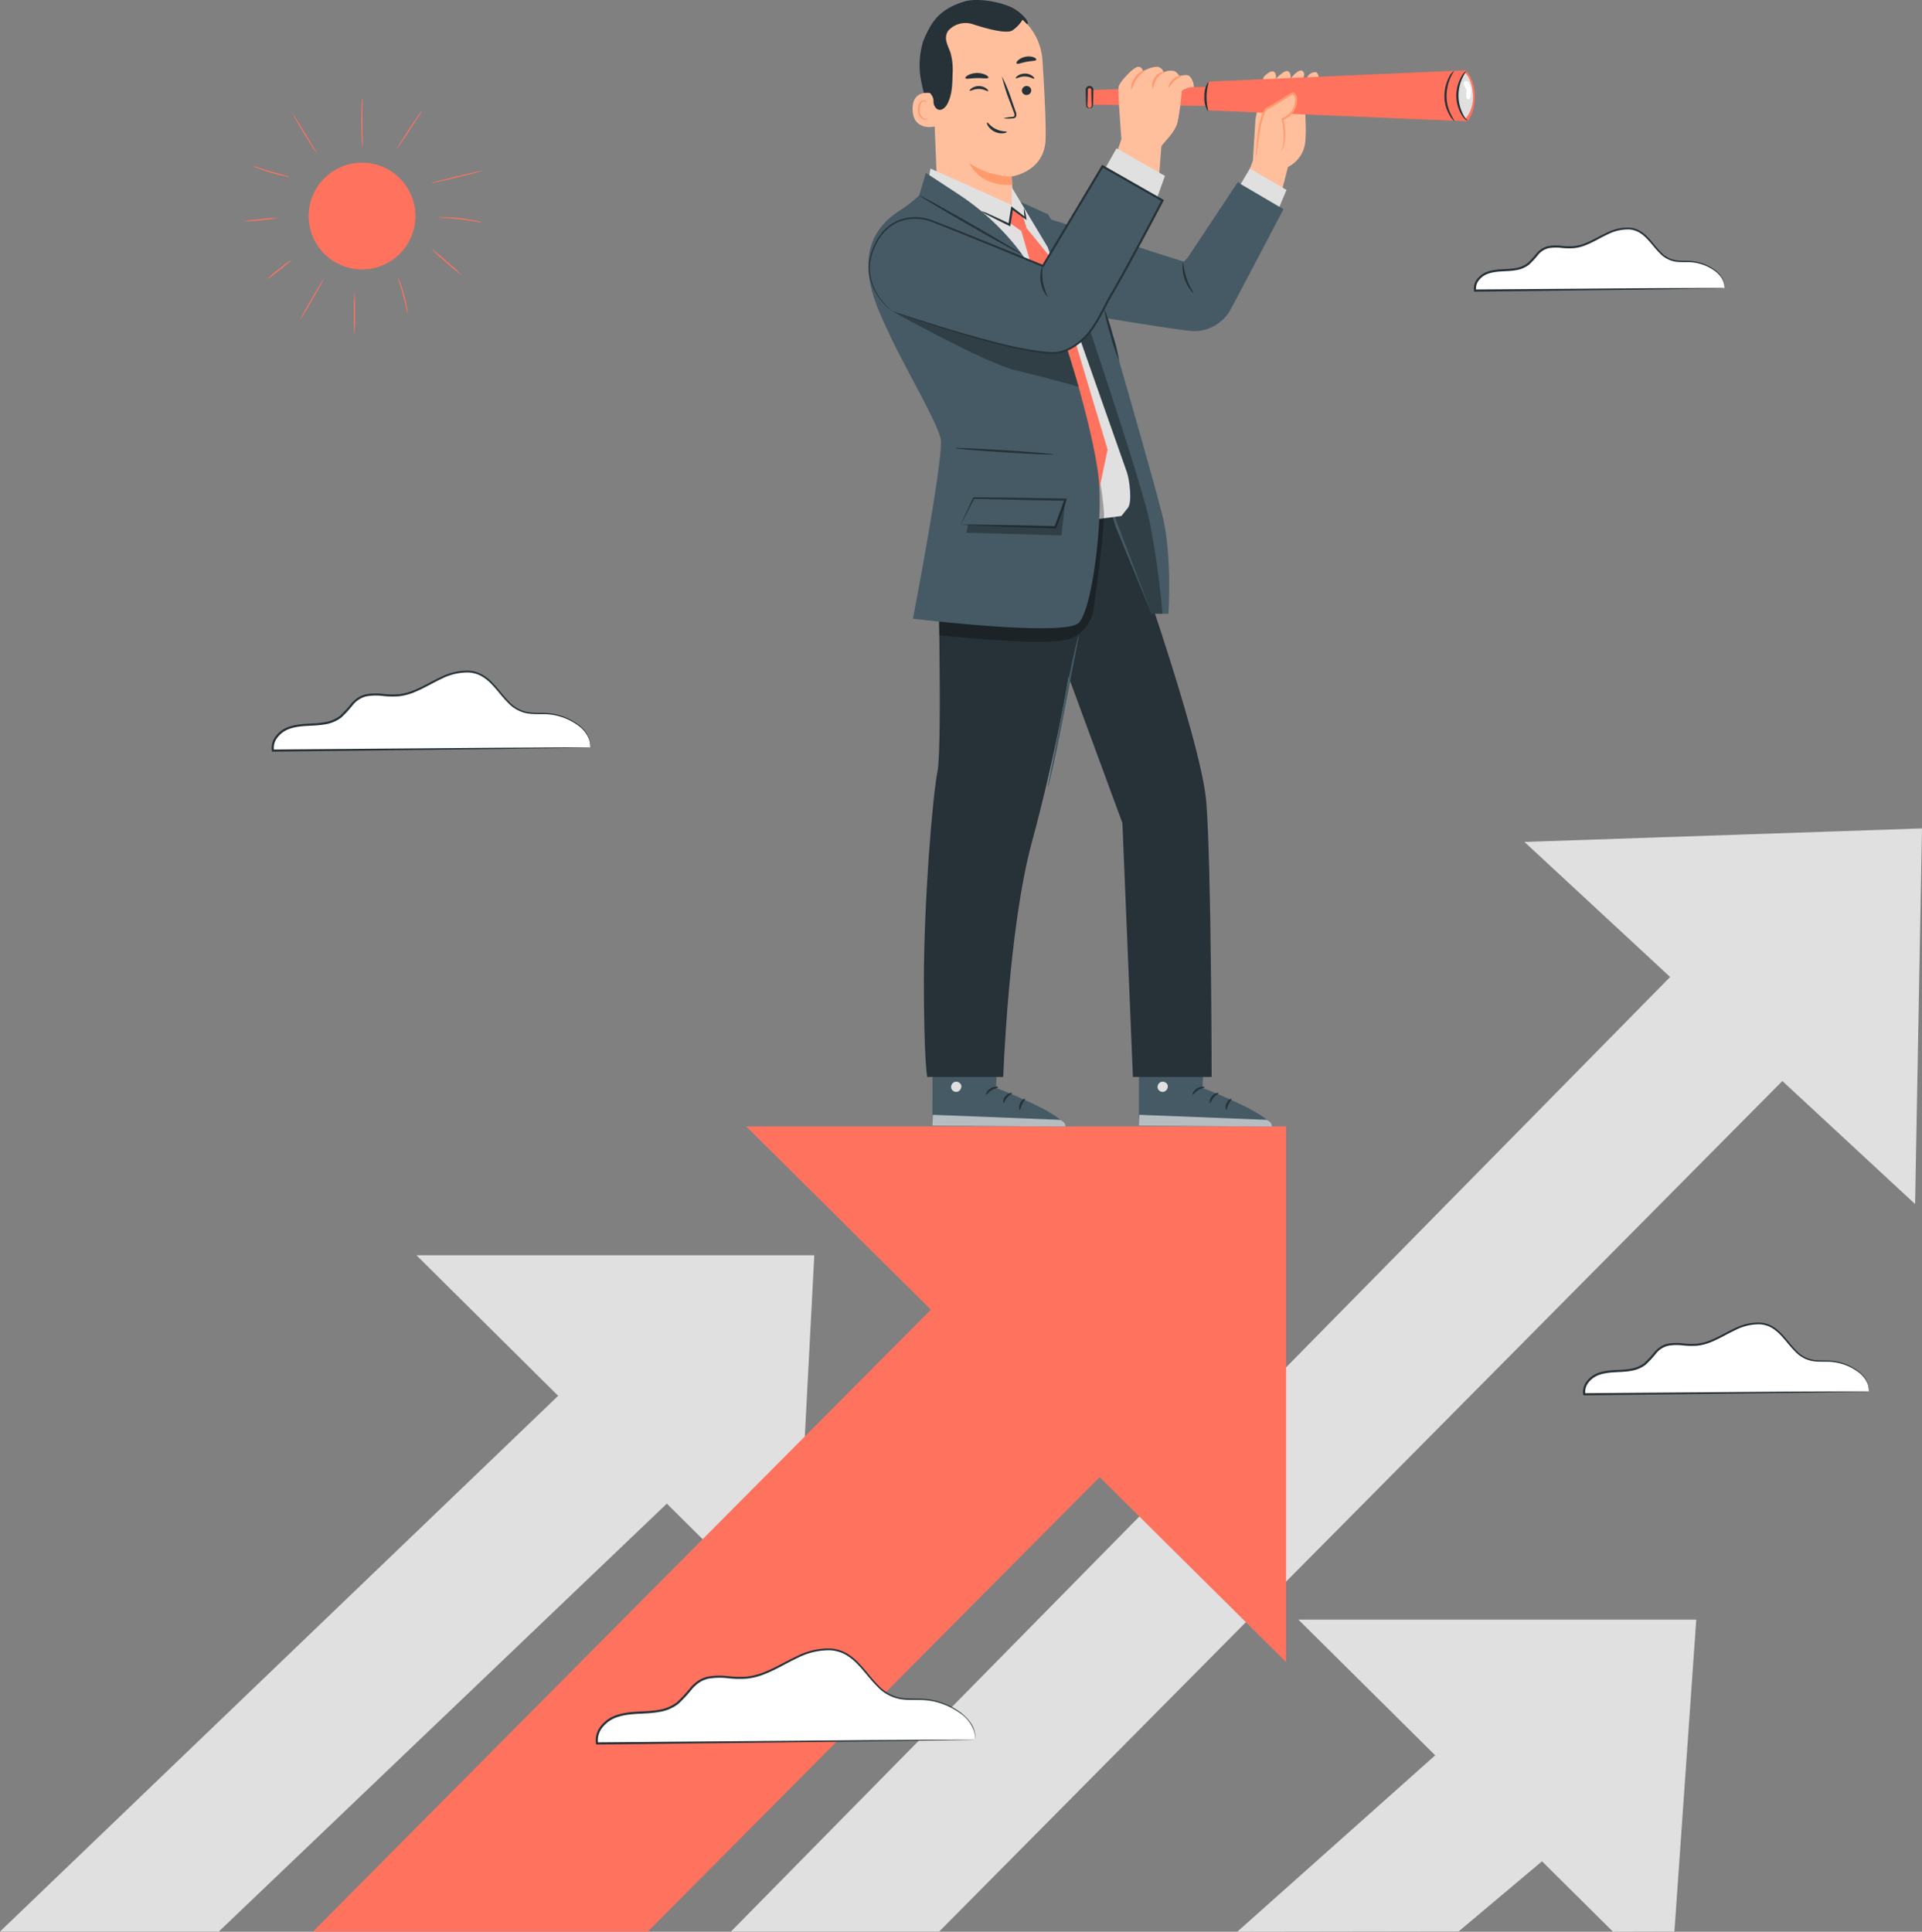<svg xmlns="http://www.w3.org/2000/svg" width="461.951" height="464.291" viewBox="0 0 461.951 464.291">
  <rect x="0" y="0" width="461.951" height="464.291" fill="#808080" stroke="none"/>
  <g id="vision" transform="translate(-6.973 -23.659)">
    <g id="Arrows">
      <g id="Group_5288" data-name="Group 5288">
        <path id="Path_4602" data-name="Path 4602" d="M319.055,412.946l75.6,75,14.762-.04,5.25-74.964Z" fill="#e0e0e0"/>
        <path id="Path_4603" data-name="Path 4603" d="M380.53,420.049l-76.18,67.9,53.212-.08,44.845-37.72Z" fill="#e0e0e0"/>
      </g>
      <g id="Group_5289" data-name="Group 5289">
        <path id="Path_4604" data-name="Path 4604" d="M373.365,226.014l93.9,87.041,1.655-90.285Z" fill="#e0e0e0"/>
        <path id="Path_4605" data-name="Path 4605" d="M436.633,229.77,182.655,487.91H232.7l226.816-228.8Z" fill="#e0e0e0"/>
      </g>
      <g id="Group_5290" data-name="Group 5290">
        <path id="Path_4606" data-name="Path 4606" d="M107.07,325.36l90.9,90.177,4.718-90.177Z" fill="#e0e0e0"/>
        <path id="Path_4607" data-name="Path 4607" d="M170.174,331.261,6.973,487.91H59.559L192.052,361.362Z" fill="#e0e0e0"/>
      </g>
      <g id="Group_5291" data-name="Group 5291">
        <path id="Path_4608" data-name="Path 4608" d="M186.316,294.4l129.766,128.74V294.4Z" fill="#ff725e"/>
        <path id="Path_4609" data-name="Path 4609" d="M271.939,297.3C269,299.654,82.2,487.91,82.2,487.91h80.479L309.535,340.187Z" fill="#ff725e"/>
      </g>
    </g>
    <g id="Sun">
      <g id="Group_5317" data-name="Group 5317">
        <g id="Group_5292" data-name="Group 5292">
          <circle id="Ellipse_1049" data-name="Ellipse 1049" cx="12.834" cy="12.834" r="12.834" transform="matrix(0.925, -0.38, 0.38, 0.925, 77.241, 68.597)" fill="#ff725e"/>
        </g>
        <g id="Group_5294" data-name="Group 5294">
          <g id="Group_5293" data-name="Group 5293">
            <path id="Path_4610" data-name="Path 4610" d="M92.159,104.293A51.852,51.852,0,0,1,92.024,99a51.848,51.848,0,0,1,.135-5.294A51.844,51.844,0,0,1,92.294,99,51.848,51.848,0,0,1,92.159,104.293Z" fill="#ff725e"/>
          </g>
        </g>
        <g id="Group_5296" data-name="Group 5296">
          <g id="Group_5295" data-name="Group 5295">
            <path id="Path_4611" data-name="Path 4611" d="M84.764,90.722c.064.037-1.143,2.248-2.7,4.938s-2.866,4.841-2.93,4.8,1.142-2.248,2.7-4.939S84.7,90.684,84.764,90.722Z" fill="#ff725e"/>
          </g>
        </g>
        <g id="Group_5298" data-name="Group 5298">
          <g id="Group_5297" data-name="Group 5297">
            <path id="Path_4612" data-name="Path 4612" d="M77.173,86a28.768,28.768,0,0,1-3,2.555,28.69,28.69,0,0,1-3.165,2.343,28.768,28.768,0,0,1,3-2.555A28.847,28.847,0,0,1,77.173,86Z" fill="#ff725e"/>
          </g>
        </g>
        <g id="Group_5300" data-name="Group 5300">
          <g id="Group_5299" data-name="Group 5299">
            <path id="Path_4613" data-name="Path 4613" d="M104.962,99.078a7.508,7.508,0,0,1-.339-1.3c-.184-.808-.446-1.921-.773-3.141s-.661-2.315-.907-3.106a7.5,7.5,0,0,1-.36-1.3,6.045,6.045,0,0,1,.541,1.235c.293.779.656,1.871.987,3.1s.563,2.354.7,3.174A6.014,6.014,0,0,1,104.962,99.078Z" fill="#ff725e"/>
          </g>
        </g>
        <g id="Group_5302" data-name="Group 5302">
          <g id="Group_5301" data-name="Group 5301">
            <path id="Path_4614" data-name="Path 4614" d="M117.979,89.841a44.637,44.637,0,0,1-3.793-3.136,44.929,44.929,0,0,1-3.616-3.34,44.959,44.959,0,0,1,3.793,3.137A45.027,45.027,0,0,1,117.979,89.841Z" fill="#ff725e"/>
          </g>
        </g>
        <g id="Group_5304" data-name="Group 5304">
          <g id="Group_5303" data-name="Group 5303">
            <path id="Path_4615" data-name="Path 4615" d="M122.965,77.148a10.653,10.653,0,0,1-1.548-.222c-.951-.159-2.266-.362-3.725-.53s-2.787-.267-3.748-.328a10.713,10.713,0,0,1-1.558-.133,7.793,7.793,0,0,1,1.565-.058c.967.013,2.3.082,3.772.25s2.785.4,3.73.611A7.857,7.857,0,0,1,122.965,77.148Z" fill="#ff725e"/>
          </g>
        </g>
        <g id="Group_5306" data-name="Group 5306">
          <g id="Group_5305" data-name="Group 5305">
            <path id="Path_4616" data-name="Path 4616" d="M122.981,64.666c.017.072-2.761.811-6.205,1.65s-6.252,1.461-6.27,1.388,2.76-.811,6.206-1.65S122.963,64.593,122.981,64.666Z" fill="#ff725e"/>
          </g>
        </g>
        <g id="Group_5308" data-name="Group 5308">
          <g id="Group_5307" data-name="Group 5307">
            <path id="Path_4617" data-name="Path 4617" d="M108.479,50.123c.062.041-1.267,2.161-2.969,4.735s-3.132,4.629-3.194,4.588,1.267-2.162,2.969-4.737S108.417,50.082,108.479,50.123Z" fill="#ff725e"/>
          </g>
        </g>
        <g id="Group_5310" data-name="Group 5310">
          <g id="Group_5309" data-name="Group 5309">
            <path id="Path_4618" data-name="Path 4618" d="M94.087,47.085a12.608,12.608,0,0,1,.019,1.762c-.016,1.086-.037,2.587-.036,4.244s.027,3.158.045,4.245A12.314,12.314,0,0,1,94.1,59.1a10.5,10.5,0,0,1-.176-1.755c-.067-1.086-.122-2.59-.124-4.252s.05-3.165.115-4.251A10.427,10.427,0,0,1,94.087,47.085Z" fill="#ff725e"/>
          </g>
        </g>
        <g id="Group_5312" data-name="Group 5312">
          <g id="Group_5311" data-name="Group 5311">
            <path id="Path_4619" data-name="Path 4619" d="M83.188,60.659c-.063.038-1.415-2.058-3.019-4.682s-2.852-4.784-2.789-4.823,1.416,2.057,3.02,4.682S83.252,60.62,83.188,60.659Z" fill="#ff725e"/>
          </g>
        </g>
        <g id="Group_5314" data-name="Group 5314">
          <g id="Group_5313" data-name="Group 5313">
            <path id="Path_4620" data-name="Path 4620" d="M76.678,66.192a6.406,6.406,0,0,1-1.365-.217c-.834-.175-1.979-.455-3.228-.823s-2.362-.755-3.158-1.06a6.449,6.449,0,0,1-1.264-.559,7.713,7.713,0,0,1,1.327.379c.81.258,1.929.614,3.172.981s2.375.674,3.2.9A7.7,7.7,0,0,1,76.678,66.192Z" fill="#ff725e"/>
          </g>
        </g>
        <g id="Group_5316" data-name="Group 5316">
          <g id="Group_5315" data-name="Group 5315">
            <path id="Path_4621" data-name="Path 4621" d="M73.833,76.052a31.677,31.677,0,0,1-4.1.529,31.785,31.785,0,0,1-4.121.261,31.356,31.356,0,0,1,4.1-.53A31.456,31.456,0,0,1,73.833,76.052Z" fill="#ff725e"/>
          </g>
        </g>
      </g>
    </g>
    <g id="Clouds">
      <g id="Group_5321" data-name="Group 5321">
        <g id="Group_5320" data-name="Group 5320">
          <g id="Group_5319" data-name="Group 5319">
            <path id="Path_4622" data-name="Path 4622" d="M456.143,358.1c.524-3.8-4.841-6.929-8.873-7.254-1.922-.155-3.919.139-5.741-.5-3.946-1.375-5.522-6.473-9.372-8.1-2.879-1.214-6.193-.133-8.984,1.271s-5.548,3.172-8.666,3.372c-2.712.173-5.657-.833-8.029.492-1.769.987-2.7,3.025-4.324,4.227a10.31,10.31,0,0,1-5.653,1.532,15.923,15.923,0,0,0-5.827.953c-1.8.824-3.291,2.729-2.917,4.675Z" fill="#fff"/>
            <g id="Group_5318" data-name="Group 5318">
              <path id="Path_4623" data-name="Path 4623" d="M456.143,358.1a2.155,2.155,0,0,1-.329.022l-1,.029-3.9.076-14.486.221-48.67.586-.215,0-.042-.213a4.1,4.1,0,0,1,.895-3.244,6.035,6.035,0,0,1,2.844-1.986c2.562-.871,5.205-.5,7.631-.955a7.161,7.161,0,0,0,3.312-1.375,24.3,24.3,0,0,0,2.474-2.684,7.346,7.346,0,0,1,1.415-1.241,5.485,5.485,0,0,1,1.744-.719,12.533,12.533,0,0,1,3.62-.087,18.46,18.46,0,0,0,3.434.083,11.944,11.944,0,0,0,3.22-.845c2.06-.823,3.921-1.988,5.876-2.879a12.731,12.731,0,0,1,6.081-1.355,6.938,6.938,0,0,1,2.882.866,10.061,10.061,0,0,1,2.242,1.812c1.3,1.355,2.316,2.822,3.505,4.005a7.206,7.206,0,0,0,4.062,2.258c1.485.236,2.936.108,4.293.207a12.8,12.8,0,0,1,6.461,2.418,6.544,6.544,0,0,1,2.6,3.474,3.677,3.677,0,0,1,.053,1.524,5.867,5.867,0,0,0-.155-1.5,6.533,6.533,0,0,0-2.615-3.337,12.694,12.694,0,0,0-6.359-2.291c-1.331-.085-2.782.059-4.328-.171a7.539,7.539,0,0,1-4.268-2.324c-1.228-1.206-2.26-2.672-3.535-3.986a9.69,9.69,0,0,0-2.157-1.728,6.52,6.52,0,0,0-2.711-.8,12.313,12.313,0,0,0-5.858,1.341c-1.912.878-3.778,2.056-5.888,2.908a12.427,12.427,0,0,1-3.346.886,18.945,18.945,0,0,1-3.525-.074,12.137,12.137,0,0,0-3.471.083,5.331,5.331,0,0,0-2.893,1.813,24.248,24.248,0,0,1-2.527,2.74,7.674,7.674,0,0,1-3.543,1.484c-2.532.461-5.154.11-7.552.937a5.515,5.515,0,0,0-2.6,1.812,3.587,3.587,0,0,0-.8,2.828l-.257-.21,48.5-.373,14.541-.066h3.952l1.033.009A2.606,2.606,0,0,1,456.143,358.1Z" fill="#263238"/>
            </g>
          </g>
        </g>
      </g>
      <g id="Group_5325" data-name="Group 5325">
        <g id="Group_5324" data-name="Group 5324">
          <g id="Group_5323" data-name="Group 5323">
            <path id="Path_4624" data-name="Path 4624" d="M241.3,441.8c.695-5.05-6.431-9.2-11.785-9.635-2.553-.205-5.206.185-7.625-.658-5.241-1.827-7.334-8.6-12.448-10.755-3.823-1.612-8.225-.177-11.932,1.689s-7.369,4.213-11.51,4.478c-3.6.23-7.513-1.106-10.665.654-2.348,1.311-3.578,4.017-5.743,5.614-2.117,1.561-4.879,1.892-7.507,2.035s-5.347.169-7.739,1.265-4.372,3.625-3.875,6.209Z" fill="#fff"/>
            <g id="Group_5322" data-name="Group 5322">
              <path id="Path_4625" data-name="Path 4625" d="M241.3,441.8s-.144.015-.443.024l-1.337.032-5.184.089-19.248.268-64.615.743-.215,0-.042-.213a5.366,5.366,0,0,1,1.172-4.242,7.948,7.948,0,0,1,3.739-2.609c3.376-1.149,6.883-.663,10.122-1.265a9.592,9.592,0,0,0,4.437-1.844,32.2,32.2,0,0,0,3.294-3.573,9.62,9.62,0,0,1,1.864-1.636,7.2,7.2,0,0,1,2.288-.944,16.629,16.629,0,0,1,4.784-.115,24.615,24.615,0,0,0,4.576.109,15.925,15.925,0,0,0,4.3-1.129c2.745-1.1,5.217-2.647,7.806-3.828a16.815,16.815,0,0,1,8.041-1.8,9.135,9.135,0,0,1,3.8,1.138A13.293,13.293,0,0,1,213.4,423.4c1.719,1.793,3.074,3.741,4.66,5.316a9.627,9.627,0,0,0,5.429,3.01c1.982.312,3.909.14,5.707.269a15.857,15.857,0,0,1,4.876,1.158,17.025,17.025,0,0,1,3.69,2.033,11.316,11.316,0,0,1,2.385,2.371,6.617,6.617,0,0,1,1.066,2.22,4.64,4.64,0,0,1,.136,1.515c-.027.345-.048.5-.048.5s-.005-.188,0-.522a5.087,5.087,0,0,0-.187-1.47,8.687,8.687,0,0,0-3.47-4.455,16.981,16.981,0,0,0-3.661-1.965,15.667,15.667,0,0,0-4.8-1.1c-1.772-.115-3.7.074-5.742-.233a9.97,9.97,0,0,1-5.635-3.075c-1.624-1.6-2.993-3.546-4.69-5.3a12.922,12.922,0,0,0-2.879-2.309A8.71,8.71,0,0,0,206.6,420.3a16.418,16.418,0,0,0-7.818,1.783c-2.546,1.169-5.024,2.731-7.818,3.858a16.431,16.431,0,0,1-4.424,1.17,25.006,25.006,0,0,1-4.666-.1,16.2,16.2,0,0,0-4.635.111,6.712,6.712,0,0,0-2.123.878,9.165,9.165,0,0,0-1.762,1.554,32.184,32.184,0,0,1-3.349,3.63,10.086,10.086,0,0,1-4.668,1.953c-3.345.611-6.83.142-10.042,1.247a7.43,7.43,0,0,0-3.5,2.436,4.851,4.851,0,0,0-1.074,3.825l-.257-.21,64.444-.531,19.3-.113,5.24-.013,1.367.005C241.129,441.784,241.3,441.8,241.3,441.8Z" fill="#263238"/>
            </g>
          </g>
        </g>
      </g>
      <g id="Group_5329" data-name="Group 5329">
        <g id="Group_5328" data-name="Group 5328">
          <g id="Group_5327" data-name="Group 5327">
            <path id="Path_4626" data-name="Path 4626" d="M148.818,203.311c.583-4.238-5.4-7.724-9.892-8.087-2.143-.172-4.369.155-6.4-.552-4.4-1.534-6.156-7.217-10.448-9.027-3.209-1.354-6.9-.149-10.015,1.417s-6.185,3.536-9.661,3.759c-3.023.193-6.307-.928-8.952.549-1.971,1.1-3,3.372-4.82,4.711-1.777,1.311-4.1,1.589-6.3,1.709s-4.488.142-6.5,1.062-3.669,3.042-3.253,5.211Z" fill="#fff"/>
            <g id="Group_5326" data-name="Group 5326">
              <path id="Path_4627" data-name="Path 4627" d="M148.818,203.311a2.629,2.629,0,0,1-.37.023l-1.119.029-4.347.081-16.152.237-54.247.641-.215,0-.042-.213a4.547,4.547,0,0,1,.991-3.594,6.7,6.7,0,0,1,3.158-2.2c2.846-.968,5.792-.559,8.5-1.063a8.014,8.014,0,0,0,3.706-1.54,26.915,26.915,0,0,0,2.76-3,8.143,8.143,0,0,1,1.573-1.379,6.1,6.1,0,0,1,1.934-.8,13.992,13.992,0,0,1,4.027-.1,20.679,20.679,0,0,0,3.833.092,13.358,13.358,0,0,0,3.6-.944c2.3-.92,4.375-2.219,6.551-3.212a14.159,14.159,0,0,1,6.767-1.509,7.705,7.705,0,0,1,3.2.961,11.224,11.224,0,0,1,2.494,2.015c1.445,1.509,2.581,3.144,3.909,4.464a8.058,8.058,0,0,0,4.54,2.521c1.659.263,3.277.119,4.788.229a14.253,14.253,0,0,1,7.2,2.688,7.285,7.285,0,0,1,2.9,3.865,3.84,3.84,0,0,1,.11,1.275c-.025.29-.044.422-.044.422s-.007-.161-.006-.441a4.285,4.285,0,0,0-.161-1.23,7.3,7.3,0,0,0-2.914-3.728,14.167,14.167,0,0,0-7.1-2.561c-1.485-.1-3.1.065-4.822-.192a8.39,8.39,0,0,1-4.747-2.587c-1.366-1.343-2.516-2.978-3.938-4.445a10.83,10.83,0,0,0-2.41-1.931,7.274,7.274,0,0,0-3.032-.894,13.741,13.741,0,0,0-6.544,1.495c-2.134.98-4.214,2.292-6.563,3.24a13.807,13.807,0,0,1-3.723.985,20.91,20.91,0,0,1-3.924-.083,13.6,13.6,0,0,0-3.878.093,5.972,5.972,0,0,0-3.24,2.03A27.159,27.159,0,0,1,89,196.114a8.512,8.512,0,0,1-3.936,1.647c-2.817.514-5.741.121-8.423,1.046a6.178,6.178,0,0,0-2.917,2.03,4.027,4.027,0,0,0-.894,3.177l-.257-.21,54.077-.428,16.207-.082,4.4-.006,1.151.008A3.12,3.12,0,0,1,148.818,203.311Z" fill="#263238"/>
            </g>
          </g>
        </g>
      </g>
      <g id="Group_5333" data-name="Group 5333">
        <g id="Group_5332" data-name="Group 5332">
          <g id="Group_5331" data-name="Group 5331">
            <path id="Path_4628" data-name="Path 4628" d="M421.435,92.918c.459-3.331-4.243-6.071-7.775-6.356-1.685-.136-3.435.122-5.031-.435-3.458-1.205-4.839-5.672-8.213-7.1-2.523-1.063-5.427-.116-7.873,1.115s-4.862,2.779-7.594,2.954c-2.377.152-4.957-.729-7.037.432-1.549.865-2.361,2.65-3.789,3.7a9.046,9.046,0,0,1-4.953,1.343,13.946,13.946,0,0,0-5.107.834c-1.578.723-2.884,2.392-2.556,4.1Z" fill="#fff"/>
            <g id="Group_5330" data-name="Group 5330">
              <path id="Path_4629" data-name="Path 4629" d="M421.435,92.918a1.39,1.39,0,0,1-.287.022l-.876.028-3.411.071-12.691.2-42.661.527-.215,0-.042-.213a3.633,3.633,0,0,1,.79-2.87,5.334,5.334,0,0,1,2.508-1.75c2.255-.766,4.572-.442,6.692-.838a6.242,6.242,0,0,0,2.888-1.2,21.138,21.138,0,0,0,2.164-2.348,5.16,5.16,0,0,1,2.785-1.727,11.034,11.034,0,0,1,3.182-.076,16.162,16.162,0,0,0,3,.073,10.433,10.433,0,0,0,2.813-.737c1.8-.721,3.433-1.74,5.149-2.522a11.171,11.171,0,0,1,5.343-1.188,6.1,6.1,0,0,1,2.536.763,8.816,8.816,0,0,1,1.969,1.593c1.138,1.19,2.03,2.476,3.07,3.511a6.291,6.291,0,0,0,3.547,1.974c1.3.207,2.569.1,3.76.184a11.214,11.214,0,0,1,5.668,2.127,5.735,5.735,0,0,1,2.275,3.052,3.146,3.146,0,0,1,.04,1.337,5.329,5.329,0,0,0-.142-1.31A5.736,5.736,0,0,0,419,88.692a11.128,11.128,0,0,0-5.567-2c-1.165-.074-2.436.054-3.795-.148a6.633,6.633,0,0,1-3.753-2.04c-1.078-1.058-1.984-2.343-3.1-3.492A8.473,8.473,0,0,0,400.9,79.5a5.671,5.671,0,0,0-2.365-.7,10.769,10.769,0,0,0-5.121,1.174c-1.672.769-3.308,1.8-5.16,2.55a10.907,10.907,0,0,1-2.94.779,16.641,16.641,0,0,1-3.094-.064,10.6,10.6,0,0,0-3.033.072,4.641,4.641,0,0,0-2.518,1.58,21.294,21.294,0,0,1-2.219,2.4,6.756,6.756,0,0,1-3.119,1.307c-2.225.4-4.521.1-6.612.819a4.813,4.813,0,0,0-2.268,1.578,3.113,3.113,0,0,0-.692,2.453l-.257-.211,42.491-.313,12.746-.048,3.466,0,.908.01A2.42,2.42,0,0,1,421.435,92.918Z" fill="#263238"/>
            </g>
          </g>
        </g>
      </g>
    </g>
    <g id="Character">
      <g id="Group_5679" data-name="Group 5679">
        <g id="Group_5418" data-name="Group 5418">
          <g id="Group_5417" data-name="Group 5417">
            <g id="Group_5416" data-name="Group 5416">
              <g id="Group_5344" data-name="Group 5344">
                <g id="Group_5343" data-name="Group 5343">
                  <g id="Group_5342" data-name="Group 5342">
                    <g id="Group_5341" data-name="Group 5341">
                      <g id="Group_5340" data-name="Group 5340">
                        <g id="Group_5339" data-name="Group 5339">
                          <g id="Group_5338" data-name="Group 5338">
                            <g id="Group_5337" data-name="Group 5337">
                              <g id="Group_5336" data-name="Group 5336">
                                <g id="Group_5335" data-name="Group 5335">
                                  <g id="Group_5334" data-name="Group 5334">
                                    <path id="Path_4630" data-name="Path 4630" d="M247.089,268.688l-.719,16.445s16.475,6.254,16.638,9.306l-31.937-.249.069-25.67Z" fill="#455a64"/>
                                  </g>
                                </g>
                              </g>
                            </g>
                          </g>
                        </g>
                      </g>
                    </g>
                  </g>
                </g>
              </g>
              <g id="Group_5356" data-name="Group 5356">
                <g id="Group_5355" data-name="Group 5355">
                  <g id="Group_5354" data-name="Group 5354">
                    <g id="Group_5353" data-name="Group 5353">
                      <g id="Group_5352" data-name="Group 5352">
                        <g id="Group_5351" data-name="Group 5351">
                          <g id="Group_5350" data-name="Group 5350">
                            <g id="Group_5349" data-name="Group 5349">
                              <g id="Group_5348" data-name="Group 5348">
                                <g id="Group_5347" data-name="Group 5347">
                                  <g id="Group_5346" data-name="Group 5346">
                                    <g id="Group_5345" data-name="Group 5345">
                                      <path id="Path_4631" data-name="Path 4631" d="M236.505,283.672a1.306,1.306,0,0,0-.913,1.482,1.254,1.254,0,0,0,1.46.918,1.376,1.376,0,0,0,.959-1.574,1.3,1.3,0,0,0-1.625-.787" fill="#e0e0e0"/>
                                    </g>
                                  </g>
                                </g>
                              </g>
                            </g>
                          </g>
                        </g>
                      </g>
                    </g>
                  </g>
                </g>
              </g>
              <g id="Group_5367" data-name="Group 5367" opacity="0.6">
                <g id="Group_5366" data-name="Group 5366">
                  <g id="Group_5365" data-name="Group 5365">
                    <g id="Group_5364" data-name="Group 5364">
                      <g id="Group_5363" data-name="Group 5363">
                        <g id="Group_5362" data-name="Group 5362">
                          <g id="Group_5361" data-name="Group 5361">
                            <g id="Group_5360" data-name="Group 5360">
                              <g id="Group_5359" data-name="Group 5359">
                                <g id="Group_5358" data-name="Group 5358">
                                  <g id="Group_5357" data-name="Group 5357">
                                    <path id="Path_4632" data-name="Path 4632" d="M231.071,294.191l.108-2.588,30.58,1.206s1.417.63,1.249,1.63Z" fill="#fff"/>
                                  </g>
                                </g>
                              </g>
                            </g>
                          </g>
                        </g>
                      </g>
                    </g>
                  </g>
                </g>
              </g>
              <g id="Group_5379" data-name="Group 5379">
                <g id="Group_5378" data-name="Group 5378">
                  <g id="Group_5377" data-name="Group 5377">
                    <g id="Group_5376" data-name="Group 5376">
                      <g id="Group_5375" data-name="Group 5375">
                        <g id="Group_5374" data-name="Group 5374">
                          <g id="Group_5373" data-name="Group 5373">
                            <g id="Group_5372" data-name="Group 5372">
                              <g id="Group_5371" data-name="Group 5371">
                                <g id="Group_5370" data-name="Group 5370">
                                  <g id="Group_5369" data-name="Group 5369">
                                    <g id="Group_5368" data-name="Group 5368">
                                      <path id="Path_4633" data-name="Path 4633" d="M246.889,284.975c-.006.156-.787.22-1.558.716-.784.475-1.185,1.148-1.328,1.084-.143-.031.1-.961,1.041-1.545S246.924,284.832,246.889,284.975Z" fill="#263238"/>
                                    </g>
                                  </g>
                                </g>
                              </g>
                            </g>
                          </g>
                        </g>
                      </g>
                    </g>
                  </g>
                </g>
              </g>
              <g id="Group_5391" data-name="Group 5391">
                <g id="Group_5390" data-name="Group 5390">
                  <g id="Group_5389" data-name="Group 5389">
                    <g id="Group_5388" data-name="Group 5388">
                      <g id="Group_5387" data-name="Group 5387">
                        <g id="Group_5386" data-name="Group 5386">
                          <g id="Group_5385" data-name="Group 5385">
                            <g id="Group_5384" data-name="Group 5384">
                              <g id="Group_5383" data-name="Group 5383">
                                <g id="Group_5382" data-name="Group 5382">
                                  <g id="Group_5381" data-name="Group 5381">
                                    <g id="Group_5380" data-name="Group 5380">
                                      <path id="Path_4634" data-name="Path 4634" d="M250.228,286.386c.034.152-.643.412-1.178,1.067-.554.64-.693,1.352-.848,1.344-.147.023-.248-.891.433-1.693S250.226,286.238,250.228,286.386Z" fill="#263238"/>
                                    </g>
                                  </g>
                                </g>
                              </g>
                            </g>
                          </g>
                        </g>
                      </g>
                    </g>
                  </g>
                </g>
              </g>
              <g id="Group_5403" data-name="Group 5403">
                <g id="Group_5402" data-name="Group 5402">
                  <g id="Group_5401" data-name="Group 5401">
                    <g id="Group_5400" data-name="Group 5400">
                      <g id="Group_5399" data-name="Group 5399">
                        <g id="Group_5398" data-name="Group 5398">
                          <g id="Group_5397" data-name="Group 5397">
                            <g id="Group_5396" data-name="Group 5396">
                              <g id="Group_5395" data-name="Group 5395">
                                <g id="Group_5394" data-name="Group 5394">
                                  <g id="Group_5393" data-name="Group 5393">
                                    <g id="Group_5392" data-name="Group 5392">
                                      <path id="Path_4635" data-name="Path 4635" d="M252.1,290.41c-.142.032-.353-.749.054-1.6s1.139-1.185,1.205-1.054c.087.129-.39.583-.714,1.287C252.3,289.739,252.254,290.4,252.1,290.41Z" fill="#263238"/>
                                    </g>
                                  </g>
                                </g>
                              </g>
                            </g>
                          </g>
                        </g>
                      </g>
                    </g>
                  </g>
                </g>
              </g>
              <g id="Group_5415" data-name="Group 5415">
                <g id="Group_5414" data-name="Group 5414">
                  <g id="Group_5413" data-name="Group 5413">
                    <g id="Group_5412" data-name="Group 5412">
                      <g id="Group_5411" data-name="Group 5411">
                        <g id="Group_5410" data-name="Group 5410">
                          <g id="Group_5409" data-name="Group 5409">
                            <g id="Group_5408" data-name="Group 5408">
                              <g id="Group_5407" data-name="Group 5407">
                                <g id="Group_5406" data-name="Group 5406">
                                  <g id="Group_5405" data-name="Group 5405">
                                    <g id="Group_5404" data-name="Group 5404">
                                      <path id="Path_4636" data-name="Path 4636" d="M246.637,281.209c-.066.141-.78-.079-1.662-.026-.883.035-1.571.325-1.652.191-.089-.114.585-.686,1.625-.734S246.715,281.087,246.637,281.209Z" fill="#263238"/>
                                    </g>
                                  </g>
                                </g>
                              </g>
                            </g>
                          </g>
                        </g>
                      </g>
                    </g>
                  </g>
                </g>
              </g>
            </g>
          </g>
        </g>
        <g id="Group_5503" data-name="Group 5503">
          <g id="Group_5502" data-name="Group 5502">
            <g id="Group_5501" data-name="Group 5501">
              <g id="Group_5429" data-name="Group 5429">
                <g id="Group_5428" data-name="Group 5428">
                  <g id="Group_5427" data-name="Group 5427">
                    <g id="Group_5426" data-name="Group 5426">
                      <g id="Group_5425" data-name="Group 5425">
                        <g id="Group_5424" data-name="Group 5424">
                          <g id="Group_5423" data-name="Group 5423">
                            <g id="Group_5422" data-name="Group 5422">
                              <g id="Group_5421" data-name="Group 5421">
                                <g id="Group_5420" data-name="Group 5420">
                                  <g id="Group_5419" data-name="Group 5419">
                                    <path id="Path_4637" data-name="Path 4637" d="M296.711,268.688l-.719,16.445s16.475,6.254,16.638,9.306l-31.937-.249.069-25.67Z" fill="#455a64"/>
                                  </g>
                                </g>
                              </g>
                            </g>
                          </g>
                        </g>
                      </g>
                    </g>
                  </g>
                </g>
              </g>
              <g id="Group_5441" data-name="Group 5441">
                <g id="Group_5440" data-name="Group 5440">
                  <g id="Group_5439" data-name="Group 5439">
                    <g id="Group_5438" data-name="Group 5438">
                      <g id="Group_5437" data-name="Group 5437">
                        <g id="Group_5436" data-name="Group 5436">
                          <g id="Group_5435" data-name="Group 5435">
                            <g id="Group_5434" data-name="Group 5434">
                              <g id="Group_5433" data-name="Group 5433">
                                <g id="Group_5432" data-name="Group 5432">
                                  <g id="Group_5431" data-name="Group 5431">
                                    <g id="Group_5430" data-name="Group 5430">
                                      <path id="Path_4638" data-name="Path 4638" d="M286.128,283.672a1.305,1.305,0,0,0-.914,1.482,1.255,1.255,0,0,0,1.461.918,1.376,1.376,0,0,0,.959-1.574,1.3,1.3,0,0,0-1.625-.787" fill="#e0e0e0"/>
                                    </g>
                                  </g>
                                </g>
                              </g>
                            </g>
                          </g>
                        </g>
                      </g>
                    </g>
                  </g>
                </g>
              </g>
              <g id="Group_5452" data-name="Group 5452" opacity="0.6">
                <g id="Group_5451" data-name="Group 5451">
                  <g id="Group_5450" data-name="Group 5450">
                    <g id="Group_5449" data-name="Group 5449">
                      <g id="Group_5448" data-name="Group 5448">
                        <g id="Group_5447" data-name="Group 5447">
                          <g id="Group_5446" data-name="Group 5446">
                            <g id="Group_5445" data-name="Group 5445">
                              <g id="Group_5444" data-name="Group 5444">
                                <g id="Group_5443" data-name="Group 5443">
                                  <g id="Group_5442" data-name="Group 5442">
                                    <path id="Path_4639" data-name="Path 4639" d="M280.693,294.191l.108-2.588,30.581,1.206s1.417.63,1.248,1.63Z" fill="#fff"/>
                                  </g>
                                </g>
                              </g>
                            </g>
                          </g>
                        </g>
                      </g>
                    </g>
                  </g>
                </g>
              </g>
              <g id="Group_5464" data-name="Group 5464">
                <g id="Group_5463" data-name="Group 5463">
                  <g id="Group_5462" data-name="Group 5462">
                    <g id="Group_5461" data-name="Group 5461">
                      <g id="Group_5460" data-name="Group 5460">
                        <g id="Group_5459" data-name="Group 5459">
                          <g id="Group_5458" data-name="Group 5458">
                            <g id="Group_5457" data-name="Group 5457">
                              <g id="Group_5456" data-name="Group 5456">
                                <g id="Group_5455" data-name="Group 5455">
                                  <g id="Group_5454" data-name="Group 5454">
                                    <g id="Group_5453" data-name="Group 5453">
                                      <path id="Path_4640" data-name="Path 4640" d="M296.511,284.975c-.006.156-.786.22-1.557.716-.785.475-1.186,1.148-1.329,1.084-.143-.031.1-.961,1.041-1.545S296.546,284.832,296.511,284.975Z" fill="#263238"/>
                                    </g>
                                  </g>
                                </g>
                              </g>
                            </g>
                          </g>
                        </g>
                      </g>
                    </g>
                  </g>
                </g>
              </g>
              <g id="Group_5476" data-name="Group 5476">
                <g id="Group_5475" data-name="Group 5475">
                  <g id="Group_5474" data-name="Group 5474">
                    <g id="Group_5473" data-name="Group 5473">
                      <g id="Group_5472" data-name="Group 5472">
                        <g id="Group_5471" data-name="Group 5471">
                          <g id="Group_5470" data-name="Group 5470">
                            <g id="Group_5469" data-name="Group 5469">
                              <g id="Group_5468" data-name="Group 5468">
                                <g id="Group_5467" data-name="Group 5467">
                                  <g id="Group_5466" data-name="Group 5466">
                                    <g id="Group_5465" data-name="Group 5465">
                                      <path id="Path_4641" data-name="Path 4641" d="M299.85,286.386c.035.152-.643.412-1.178,1.067-.554.64-.693,1.352-.848,1.344-.147.023-.247-.891.433-1.693S299.848,286.238,299.85,286.386Z" fill="#263238"/>
                                    </g>
                                  </g>
                                </g>
                              </g>
                            </g>
                          </g>
                        </g>
                      </g>
                    </g>
                  </g>
                </g>
              </g>
              <g id="Group_5488" data-name="Group 5488">
                <g id="Group_5487" data-name="Group 5487">
                  <g id="Group_5486" data-name="Group 5486">
                    <g id="Group_5485" data-name="Group 5485">
                      <g id="Group_5484" data-name="Group 5484">
                        <g id="Group_5483" data-name="Group 5483">
                          <g id="Group_5482" data-name="Group 5482">
                            <g id="Group_5481" data-name="Group 5481">
                              <g id="Group_5480" data-name="Group 5480">
                                <g id="Group_5479" data-name="Group 5479">
                                  <g id="Group_5478" data-name="Group 5478">
                                    <g id="Group_5477" data-name="Group 5477">
                                      <path id="Path_4642" data-name="Path 4642" d="M301.722,290.41c-.142.032-.353-.749.054-1.6s1.139-1.185,1.2-1.054c.087.129-.39.583-.714,1.287C301.926,289.739,301.877,290.4,301.722,290.41Z" fill="#263238"/>
                                    </g>
                                  </g>
                                </g>
                              </g>
                            </g>
                          </g>
                        </g>
                      </g>
                    </g>
                  </g>
                </g>
              </g>
              <g id="Group_5500" data-name="Group 5500">
                <g id="Group_5499" data-name="Group 5499">
                  <g id="Group_5498" data-name="Group 5498">
                    <g id="Group_5497" data-name="Group 5497">
                      <g id="Group_5496" data-name="Group 5496">
                        <g id="Group_5495" data-name="Group 5495">
                          <g id="Group_5494" data-name="Group 5494">
                            <g id="Group_5493" data-name="Group 5493">
                              <g id="Group_5492" data-name="Group 5492">
                                <g id="Group_5491" data-name="Group 5491">
                                  <g id="Group_5490" data-name="Group 5490">
                                    <g id="Group_5489" data-name="Group 5489">
                                      <path id="Path_4643" data-name="Path 4643" d="M296.259,281.209c-.066.141-.78-.079-1.662-.026-.883.035-1.571.325-1.651.191-.09-.114.585-.686,1.624-.734S296.337,281.087,296.259,281.209Z" fill="#263238"/>
                                    </g>
                                  </g>
                                </g>
                              </g>
                            </g>
                          </g>
                        </g>
                      </g>
                    </g>
                  </g>
                </g>
              </g>
            </g>
          </g>
        </g>
        <g id="Group_5653" data-name="Group 5653">
          <g id="Group_5650" data-name="Group 5650">
            <g id="Group_5649" data-name="Group 5649">
              <g id="Group_5648" data-name="Group 5648">
                <g id="Group_5647" data-name="Group 5647">
                  <g id="Group_5646" data-name="Group 5646">
                    <g id="Group_5511" data-name="Group 5511">
                      <g id="Group_5510" data-name="Group 5510">
                        <g id="Group_5509" data-name="Group 5509">
                          <g id="Group_5508" data-name="Group 5508">
                            <g id="Group_5507" data-name="Group 5507">
                              <g id="Group_5506" data-name="Group 5506">
                                <g id="Group_5505" data-name="Group 5505">
                                  <g id="Group_5504" data-name="Group 5504">
                                    <path id="Path_4644" data-name="Path 4644" d="M231.223,52.74a56.84,56.84,0,0,1-2.814-9.4,19.855,19.855,0,0,1,.427-9.71c.156-.471,1.517-3.643,2.012-3.613.354.023-.448,2.965-.259,3.265a16.839,16.839,0,0,1,2.248,9.743,44.372,44.372,0,0,1-1.614,9.711" fill="#263238"/>
                                  </g>
                                </g>
                              </g>
                            </g>
                          </g>
                        </g>
                      </g>
                    </g>
                    <g id="Group_5520" data-name="Group 5520">
                      <g id="Group_5519" data-name="Group 5519">
                        <g id="Group_5518" data-name="Group 5518">
                          <g id="Group_5517" data-name="Group 5517">
                            <g id="Group_5516" data-name="Group 5516">
                              <g id="Group_5515" data-name="Group 5515">
                                <g id="Group_5514" data-name="Group 5514">
                                  <g id="Group_5513" data-name="Group 5513">
                                    <g id="Group_5512" data-name="Group 5512">
                                      <path id="Path_4645" data-name="Path 4645" d="M232.275,70.174l-1.2-29.71c-.562-8.191,3.105-15.541,11.309-15.877l.892.016A14.535,14.535,0,0,1,257.535,38.22c.452,7.136.862,15.061.748,18.889-.235,7.875-8.135,8.963-8.135,8.963-.017,0,.338,5.708.4,8.02,0,0-.834.606-8.171.866S232.275,70.174,232.275,70.174Z" fill="#ffbf9d"/>
                                    </g>
                                  </g>
                                </g>
                              </g>
                            </g>
                          </g>
                        </g>
                      </g>
                    </g>
                    <g id="Group_5530" data-name="Group 5530">
                      <g id="Group_5529" data-name="Group 5529">
                        <g id="Group_5528" data-name="Group 5528">
                          <g id="Group_5527" data-name="Group 5527">
                            <g id="Group_5526" data-name="Group 5526">
                              <g id="Group_5525" data-name="Group 5525">
                                <g id="Group_5524" data-name="Group 5524">
                                  <g id="Group_5523" data-name="Group 5523">
                                    <g id="Group_5522" data-name="Group 5522">
                                      <g id="Group_5521" data-name="Group 5521">
                                        <path id="Path_4646" data-name="Path 4646" d="M250.148,66.072a19.038,19.038,0,0,1-10.2-3.211s2.4,5.772,10.273,5.2Z" fill="#ff9a6c"/>
                                      </g>
                                    </g>
                                  </g>
                                </g>
                              </g>
                            </g>
                          </g>
                        </g>
                      </g>
                    </g>
                    <g id="Group_5546" data-name="Group 5546">
                      <g id="Group_5545" data-name="Group 5545">
                        <g id="Group_5544" data-name="Group 5544">
                          <g id="Group_5543" data-name="Group 5543">
                            <g id="Group_5542" data-name="Group 5542">
                              <g id="Group_5541" data-name="Group 5541">
                                <g id="Group_5540" data-name="Group 5540">
                                  <g id="Group_5539" data-name="Group 5539">
                                    <g id="Group_5538" data-name="Group 5538">
                                      <g id="Group_5537" data-name="Group 5537">
                                        <g id="Group_5536" data-name="Group 5536">
                                          <g id="Group_5535" data-name="Group 5535">
                                            <g id="Group_5534" data-name="Group 5534">
                                              <g id="Group_5533" data-name="Group 5533">
                                                <g id="Group_5532" data-name="Group 5532">
                                                  <g id="Group_5531" data-name="Group 5531">
                                                    <path id="Path_4647" data-name="Path 4647" d="M254.831,45.372a1.126,1.126,0,0,1-1.1,1.117,1.076,1.076,0,0,1-1.142-1.035,1.125,1.125,0,0,1,1.1-1.117A1.078,1.078,0,0,1,254.831,45.372Z" fill="#263238"/>
                                                  </g>
                                                </g>
                                              </g>
                                            </g>
                                          </g>
                                        </g>
                                      </g>
                                    </g>
                                  </g>
                                </g>
                              </g>
                            </g>
                          </g>
                        </g>
                      </g>
                    </g>
                    <g id="Group_5563" data-name="Group 5563">
                      <g id="Group_5562" data-name="Group 5562">
                        <g id="Group_5561" data-name="Group 5561">
                          <g id="Group_5560" data-name="Group 5560">
                            <g id="Group_5559" data-name="Group 5559">
                              <g id="Group_5558" data-name="Group 5558">
                                <g id="Group_5557" data-name="Group 5557">
                                  <g id="Group_5556" data-name="Group 5556">
                                    <g id="Group_5555" data-name="Group 5555">
                                      <g id="Group_5554" data-name="Group 5554">
                                        <g id="Group_5553" data-name="Group 5553">
                                          <g id="Group_5552" data-name="Group 5552">
                                            <g id="Group_5551" data-name="Group 5551">
                                              <g id="Group_5550" data-name="Group 5550">
                                                <g id="Group_5549" data-name="Group 5549">
                                                  <g id="Group_5548" data-name="Group 5548">
                                                    <g id="Group_5547" data-name="Group 5547">
                                                      <path id="Path_4648" data-name="Path 4648" d="M255.548,42.562c-.142.144-.983-.5-2.194-.519-1.209-.036-2.108.572-2.237.421-.063-.067.084-.329.475-.6a3.089,3.089,0,0,1,1.794-.519,2.964,2.964,0,0,1,1.743.6C255.5,42.23,255.618,42.5,255.548,42.562Z" fill="#263238"/>
                                                    </g>
                                                  </g>
                                                </g>
                                              </g>
                                            </g>
                                          </g>
                                        </g>
                                      </g>
                                    </g>
                                  </g>
                                </g>
                              </g>
                            </g>
                          </g>
                        </g>
                      </g>
                    </g>
                    <g id="Group_5580" data-name="Group 5580">
                      <g id="Group_5579" data-name="Group 5579">
                        <g id="Group_5578" data-name="Group 5578">
                          <g id="Group_5577" data-name="Group 5577">
                            <g id="Group_5576" data-name="Group 5576">
                              <g id="Group_5575" data-name="Group 5575">
                                <g id="Group_5574" data-name="Group 5574">
                                  <g id="Group_5573" data-name="Group 5573">
                                    <g id="Group_5572" data-name="Group 5572">
                                      <g id="Group_5571" data-name="Group 5571">
                                        <g id="Group_5570" data-name="Group 5570">
                                          <g id="Group_5569" data-name="Group 5569">
                                            <g id="Group_5568" data-name="Group 5568">
                                              <g id="Group_5567" data-name="Group 5567">
                                                <g id="Group_5566" data-name="Group 5566">
                                                  <g id="Group_5565" data-name="Group 5565">
                                                    <g id="Group_5564" data-name="Group 5564">
                                                      <path id="Path_4649" data-name="Path 4649" d="M244.484,45.558c-.142.144-.985-.5-2.194-.519-1.209-.035-2.108.572-2.237.421-.063-.067.082-.329.475-.6a3.089,3.089,0,0,1,1.794-.519,2.967,2.967,0,0,1,1.743.6C244.431,45.226,244.553,45.493,244.484,45.558Z" fill="#263238"/>
                                                    </g>
                                                  </g>
                                                </g>
                                              </g>
                                            </g>
                                          </g>
                                        </g>
                                      </g>
                                    </g>
                                  </g>
                                </g>
                              </g>
                            </g>
                          </g>
                        </g>
                      </g>
                    </g>
                    <g id="Group_5596" data-name="Group 5596">
                      <g id="Group_5595" data-name="Group 5595">
                        <g id="Group_5594" data-name="Group 5594">
                          <g id="Group_5593" data-name="Group 5593">
                            <g id="Group_5592" data-name="Group 5592">
                              <g id="Group_5591" data-name="Group 5591">
                                <g id="Group_5590" data-name="Group 5590">
                                  <g id="Group_5589" data-name="Group 5589">
                                    <g id="Group_5588" data-name="Group 5588">
                                      <g id="Group_5587" data-name="Group 5587">
                                        <g id="Group_5586" data-name="Group 5586">
                                          <g id="Group_5585" data-name="Group 5585">
                                            <g id="Group_5584" data-name="Group 5584">
                                              <g id="Group_5583" data-name="Group 5583">
                                                <g id="Group_5582" data-name="Group 5582">
                                                  <g id="Group_5581" data-name="Group 5581">
                                                    <path id="Path_4650" data-name="Path 4650" d="M248.169,52.1a8.122,8.122,0,0,1,1.973-.32c.309-.026.6-.083.659-.293a1.578,1.578,0,0,0-.191-.92q-.417-1.13-.873-2.369A40.52,40.52,0,0,1,247.791,42a40.4,40.4,0,0,1,2.44,6.021q.437,1.248.834,2.384a1.785,1.785,0,0,1,.139,1.215.776.776,0,0,1-.515.444,2.081,2.081,0,0,1-.527.063A7.853,7.853,0,0,1,248.169,52.1Z" fill="#263238"/>
                                                  </g>
                                                </g>
                                              </g>
                                            </g>
                                          </g>
                                        </g>
                                      </g>
                                    </g>
                                  </g>
                                </g>
                              </g>
                            </g>
                          </g>
                        </g>
                      </g>
                    </g>
                    <g id="Group_5608" data-name="Group 5608">
                      <g id="Group_5607" data-name="Group 5607">
                        <g id="Group_5606" data-name="Group 5606">
                          <g id="Group_5605" data-name="Group 5605">
                            <g id="Group_5604" data-name="Group 5604">
                              <g id="Group_5603" data-name="Group 5603">
                                <g id="Group_5602" data-name="Group 5602">
                                  <g id="Group_5601" data-name="Group 5601">
                                    <g id="Group_5600" data-name="Group 5600">
                                      <g id="Group_5599" data-name="Group 5599">
                                        <g id="Group_5598" data-name="Group 5598">
                                          <g id="Group_5597" data-name="Group 5597">
                                            <path id="Path_4651" data-name="Path 4651" d="M244.54,42.334c-.148.317-1.338.053-2.768.1-1.431.014-2.609.325-2.771.015-.071-.149.156-.439.646-.715a4.815,4.815,0,0,1,4.22-.084C244.367,41.9,244.6,42.183,244.54,42.334Z" fill="#263238"/>
                                          </g>
                                        </g>
                                      </g>
                                    </g>
                                  </g>
                                </g>
                              </g>
                            </g>
                          </g>
                        </g>
                      </g>
                    </g>
                    <g id="Group_5620" data-name="Group 5620">
                      <g id="Group_5619" data-name="Group 5619">
                        <g id="Group_5618" data-name="Group 5618">
                          <g id="Group_5617" data-name="Group 5617">
                            <g id="Group_5616" data-name="Group 5616">
                              <g id="Group_5615" data-name="Group 5615">
                                <g id="Group_5614" data-name="Group 5614">
                                  <g id="Group_5613" data-name="Group 5613">
                                    <g id="Group_5612" data-name="Group 5612">
                                      <g id="Group_5611" data-name="Group 5611">
                                        <g id="Group_5610" data-name="Group 5610">
                                          <g id="Group_5609" data-name="Group 5609">
                                            <path id="Path_4652" data-name="Path 4652" d="M256.024,38.032c-.184.322-1.192.249-2.334.483-1.149.2-2.065.638-2.348.4-.127-.115-.034-.417.332-.763a3.7,3.7,0,0,1,1.8-.851,3.649,3.649,0,0,1,1.975.136C255.91,37.63,256.1,37.878,256.024,38.032Z" fill="#263238"/>
                                          </g>
                                        </g>
                                      </g>
                                    </g>
                                  </g>
                                </g>
                              </g>
                            </g>
                          </g>
                        </g>
                      </g>
                    </g>
                    <g id="Group_5628" data-name="Group 5628">
                      <g id="Group_5627" data-name="Group 5627">
                        <g id="Group_5626" data-name="Group 5626">
                          <g id="Group_5625" data-name="Group 5625">
                            <g id="Group_5624" data-name="Group 5624">
                              <g id="Group_5623" data-name="Group 5623">
                                <g id="Group_5622" data-name="Group 5622">
                                  <g id="Group_5621" data-name="Group 5621">
                                    <path id="Path_4653" data-name="Path 4653" d="M231.618,46.251c-.133-.061-5.384-1.7-5.306,3.693s5.472,4.2,5.479,4.043S231.618,46.251,231.618,46.251Z" fill="#ffbf9d"/>
                                  </g>
                                </g>
                              </g>
                            </g>
                          </g>
                        </g>
                      </g>
                    </g>
                    <g id="Group_5637" data-name="Group 5637">
                      <g id="Group_5636" data-name="Group 5636">
                        <g id="Group_5635" data-name="Group 5635">
                          <g id="Group_5634" data-name="Group 5634">
                            <g id="Group_5633" data-name="Group 5633">
                              <g id="Group_5632" data-name="Group 5632">
                                <g id="Group_5631" data-name="Group 5631">
                                  <g id="Group_5630" data-name="Group 5630">
                                    <g id="Group_5629" data-name="Group 5629">
                                      <path id="Path_4654" data-name="Path 4654" d="M230.025,51.991c-.024-.017-.093.067-.25.142a.94.94,0,0,1-.7.025,2.326,2.326,0,0,1-1.1-2.068,3.116,3.116,0,0,1,.244-1.348,1.083,1.083,0,0,1,.695-.731.479.479,0,0,1,.558.249c.074.15.042.258.071.267s.114-.092.067-.314a.6.6,0,0,0-.217-.334.707.707,0,0,0-.521-.13,1.317,1.317,0,0,0-.968.85,3.186,3.186,0,0,0-.3,1.506,2.437,2.437,0,0,0,1.4,2.307,1,1,0,0,0,.857-.155C230.017,52.122,230.044,52,230.025,51.991Z" fill="#ff9a6c"/>
                                    </g>
                                  </g>
                                </g>
                              </g>
                            </g>
                          </g>
                        </g>
                      </g>
                    </g>
                    <g id="Group_5645" data-name="Group 5645">
                      <g id="Group_5644" data-name="Group 5644">
                        <g id="Group_5643" data-name="Group 5643">
                          <g id="Group_5642" data-name="Group 5642">
                            <g id="Group_5641" data-name="Group 5641">
                              <g id="Group_5640" data-name="Group 5640">
                                <g id="Group_5639" data-name="Group 5639">
                                  <g id="Group_5638" data-name="Group 5638">
                                    <path id="Path_4655" data-name="Path 4655" d="M253.85,29.5c.86-.5-1.822-3.264-3.987-4.186-3.273-1.393-8.239-2.183-11.205-1.266-3.571,1.1-6.516,2.961-8.244,6.275A21.18,21.18,0,0,0,228.288,41.2a6.428,6.428,0,0,0,.835,3.273c.781,1.174,2.242,1.891,2.217,3.535a2.254,2.254,0,0,0,.6,1.631c1.01,1.026,2.193.013,2.724-.988,1.135-2.138,1.208-4.66,1.256-7.08a15.745,15.745,0,0,0-.46-5.115c-.285-.892-.728-1.731-.963-2.637a3.242,3.242,0,0,1,.319-2.7,3.4,3.4,0,0,1,.428-.452,5.619,5.619,0,0,1,5.549-1.192c3.059,1,8.277,2.485,9.606,1.424a8.31,8.31,0,0,0,2.355-2.5Z" fill="#263238"/>
                                  </g>
                                </g>
                              </g>
                            </g>
                          </g>
                        </g>
                      </g>
                    </g>
                  </g>
                </g>
              </g>
            </g>
          </g>
          <g id="Group_5652" data-name="Group 5652">
            <g id="Group_5651" data-name="Group 5651">
              <path id="Path_4656" data-name="Path 4656" d="M248.953,55.374c.021.087-.275.262-.816.329a3.976,3.976,0,0,1-3.659-1.74c-.288-.462-.339-.8-.259-.841.181-.094.834.968,2.155,1.573C247.676,55.338,248.912,55.175,248.953,55.374Z" fill="#263238"/>
            </g>
          </g>
        </g>
        <g id="Group_5665" data-name="Group 5665">
          <path id="Path_4657" data-name="Path 4657" d="M323.96,42.263s-.208-1.26-.83-1.26a2.208,2.208,0,0,0-1.971,1.26C320.744,43.182,323.96,42.263,323.96,42.263Z" fill="#ffbf9d"/>
          <path id="Path_4658" data-name="Path 4658" d="M308.1,62.307l.623-9.932,1.97-10.226s1.556-1.663,2.386-1.277.519,1.754.519,1.754,2.178-2.353,3.008-1.812.518,1.812.518,1.812,1.971-2.612,2.905-1.893,0,1.893,0,1.893,1.236,11.457.614,15.55a7.592,7.592,0,0,1-4.11,5.614l-1.655,6.444-8.126-4.423Z" fill="#ffbf9d"/>
          <g id="Group_5659" data-name="Group 5659">
            <path id="Path_4659" data-name="Path 4659" d="M313.074,49.313l-44.141-.49V45.291l44.141-1.238Z" fill="#ff725e"/>
            <path id="Path_4660" data-name="Path 4660" d="M359.684,52.813l-62.371-2.634a10.518,10.518,0,0,1-.046-6.893l61.978-2.733C362.1,43.517,362.13,49.763,359.684,52.813Z" fill="#ff725e"/>
            <path id="Path_4661" data-name="Path 4661" d="M359.075,41.124s-1.88,1.759-1.807,5.59,1.961,5.441,1.961,5.441a8.162,8.162,0,0,0,1.748-6C360.686,42.4,359.075,41.124,359.075,41.124Z" fill="#e0e0e0"/>
            <g id="Group_5654" data-name="Group 5654">
              <path id="Path_4662" data-name="Path 4662" d="M356.582,52.813A4.4,4.4,0,0,1,355.37,51.3a8.706,8.706,0,0,1-1.23-4.527,9.972,9.972,0,0,1,1.094-4.557,3.782,3.782,0,0,1,1.214-1.517c.067.055-.409.621-.884,1.68a11.33,11.33,0,0,0-.9,4.4,9.589,9.589,0,0,0,1.033,4.342C356.208,52.172,356.648,52.763,356.582,52.813Z" fill="#263238"/>
            </g>
            <g id="Group_5655" data-name="Group 5655">
              <path id="Path_4663" data-name="Path 4663" d="M359.361,40.694c.068.052-.39.637-.886,1.7a9.95,9.95,0,0,0-.951,4.4,10.067,10.067,0,0,0,1.116,4.364,4.852,4.852,0,0,0,1.108,1.5c-.011.028-.21,0-.5-.211a3.805,3.805,0,0,1-.933-1.113,9.058,9.058,0,0,1-.172-9.114A4.152,4.152,0,0,1,359.361,40.694Z" fill="#263238"/>
            </g>
            <path id="Path_4664" data-name="Path 4664" d="M360.175,43.894a1.558,1.558,0,0,0-.333-.547.669.669,0,0,0-.586-.2.609.609,0,0,0-.433.429.9.9,0,0,0,.067.622c.225.452.6.87.584,1.321a12.178,12.178,0,0,0-.089,1.346.93.93,0,0,0,.145.467.462.462,0,0,0,.422.208c.267-.036.4-.339.461-.6A5.07,5.07,0,0,0,360.175,43.894Z" fill="#fff"/>
            <g id="Group_5656" data-name="Group 5656">
              <path id="Path_4665" data-name="Path 4665" d="M297.3,50.4a5.855,5.855,0,0,1-.853-3.581,5.859,5.859,0,0,1,.974-3.551c.146.056-.432,1.587-.453,3.559C296.925,48.8,297.451,50.35,297.3,50.4Z" fill="#263238"/>
            </g>
            <g id="Group_5658" data-name="Group 5658">
              <path id="Path_4666" data-name="Path 4666" d="M268.842,49.661h0a.674.674,0,0,1-.674-.674V45.252a.674.674,0,0,1,.674-.674h0a.674.674,0,0,1,.674.674v3.735A.674.674,0,0,1,268.842,49.661Z" fill="#ff725e"/>
              <g id="Group_5657" data-name="Group 5657">
                <path id="Path_4667" data-name="Path 4667" d="M268.842,49.661c-.005-.043.178-.047.361-.23a.584.584,0,0,0,.165-.4c-.012-.232-.024-.465-.036-.7-.018-.6-.037-1.222-.056-1.86-.005-.36-.01-.725-.015-1.1a.432.432,0,1,0-.838,0c-.005.373-.01.738-.015,1.1-.019.638-.038,1.256-.056,1.86-.012.237-.024.47-.036.7a.584.584,0,0,0,.165.4c.184.183.366.187.361.23.01.023-.19.112-.489-.073a.767.767,0,0,1-.327-.529c-.014-.241-.028-.482-.042-.728-.018-.6-.037-1.222-.056-1.86-.005-.36-.01-.725-.015-1.1a1.017,1.017,0,0,1,.206-.71.929.929,0,0,1,1.447,0,1.02,1.02,0,0,1,.2.71c-.005.373-.01.738-.015,1.1-.019.638-.038,1.256-.056,1.86q-.021.367-.042.727a.766.766,0,0,1-.327.53C269.032,49.773,268.833,49.684,268.842,49.661Z" fill="#263238"/>
              </g>
            </g>
          </g>
          <path id="Path_4668" data-name="Path 4668" d="M276.506,57.056s-.938-11.59-.66-12.606c.319-1.164,3.478-4.6,4.6-4.72s1.242,1.117,1.242,1.117a6.88,6.88,0,0,1,3.106-1.126,1.7,1.7,0,0,1,1.842,1.386,3.349,3.349,0,0,1,2.472-.39c.658.119,1.413,1.287,1.413,1.287s1.638-.706,2.417.025a3.894,3.894,0,0,1,.968,2.562,4.9,4.9,0,0,0-2.9.923,62.166,62.166,0,0,1-1,7.506c-.621,2.484-3.077,4.536-3.9,5.822l-.652,8.572L274.9,61.826Z" fill="#ffbf9d"/>
          <g id="Group_5660" data-name="Group 5660">
            <path id="Path_4669" data-name="Path 4669" d="M278.881,45.322a3.92,3.92,0,0,1,.873-3.006,3.917,3.917,0,0,1,2.526-1.849c.072.138-1.163.784-2.1,2.148A18.675,18.675,0,0,0,278.881,45.322Z" fill="#ff9a6c"/>
          </g>
          <g id="Group_5661" data-name="Group 5661">
            <path id="Path_4670" data-name="Path 4670" d="M284.042,45.122a3.04,3.04,0,0,1,.436-2.75,3.121,3.121,0,0,1,1.548-1.317c.5-.177.832-.136.839-.076.039.144-1.213.4-1.945,1.667A12.886,12.886,0,0,0,284.042,45.122Z" fill="#ff9a6c"/>
          </g>
          <g id="Group_5662" data-name="Group 5662">
            <path id="Path_4671" data-name="Path 4671" d="M287.818,44.735c-.135-.024.091-1.126,1.078-2.015s2.1-1.019,2.108-.883c.039.147-.9.47-1.758,1.268S287.961,44.788,287.818,44.735Z" fill="#ff9a6c"/>
          </g>
          <g id="Group_5664" data-name="Group 5664">
            <path id="Path_4672" data-name="Path 4672" d="M314.8,59.911c1.763-2.074.419-7.636.419-7.636a5.078,5.078,0,0,0,3.112-3.319c.622-2.49-.623-2.905-.623-2.905-.415.208-4.253,2.7-6.223,3.734s-2.593,11.6-2.593,11.6" fill="#ffbf9d"/>
            <g id="Group_5663" data-name="Group 5663">
              <path id="Path_4673" data-name="Path 4673" d="M308.89,61.386a6.27,6.27,0,0,1,0-1.385c.045-.89.136-2.176.332-3.759a22.41,22.41,0,0,1,1.235-5.494,3.709,3.709,0,0,1,.423-.739,1.909,1.909,0,0,1,.711-.566c.477-.262.96-.544,1.449-.836l3.011-1.85c.519-.319.995-.629,1.537-.937l.1-.057.1.043a1.539,1.539,0,0,1,.832.973,3.024,3.024,0,0,1,.127,1.144,5.224,5.224,0,0,1-.549,2.066,5.4,5.4,0,0,1-2.912,2.492l.142-.257a15.489,15.489,0,0,1,.284,5.733,4.667,4.667,0,0,1-.544,1.52c-.219.306-.356.447-.37.434a2.221,2.221,0,0,1,.255-.5,5.347,5.347,0,0,0,.412-1.5,16.57,16.57,0,0,0-.459-5.591l-.042-.184.184-.073a5.007,5.007,0,0,0,2.614-2.3,4.788,4.788,0,0,0,.478-1.871,1.637,1.637,0,0,0-.616-1.6l.2-.014c-.468.269-.989.6-1.494.916-1.029.641-2.038,1.264-3.026,1.847-.494.291-.983.572-1.473.835a1.357,1.357,0,0,0-.56.428,3.29,3.29,0,0,0-.374.638,23.783,23.783,0,0,0-1.307,5.346c-.241,1.566-.387,2.843-.494,3.725A8.05,8.05,0,0,1,308.89,61.386Z" fill="#ff9a6c"/>
            </g>
          </g>
        </g>
        <g id="Group_5667" data-name="Group 5667">
          <path id="Path_4674" data-name="Path 4674" d="M232.3,152.592s1.227,50.331,0,56.469-3.274,31.508-3.274,50.331.79,23.112.79,23.112H248.1s1.261-35.788,6.9-56.488c5.239-19.228,11.271-48.463,11.271-61.148V147.682H233.942Z" fill="#263238"/>
          <path id="Path_4675" data-name="Path 4675" d="M276.5,147.682s19.17,53.195,20.4,68.744,1.29,66.078,1.29,66.078h-18.92l-2.528-61.03-14.561-39.542v-34.25Z" fill="#263238"/>
          <g id="Group_5666" data-name="Group 5666">
            <path id="Path_4676" data-name="Path 4676" d="M266.268,176.325a7.957,7.957,0,0,1-.235,1.449c-.2,1.021-.453,2.338-.759,3.92-.653,3.406-1.52,7.934-2.479,12.94-.978,5.054-1.9,9.624-2.63,12.918-.365,1.647-.684,2.976-.922,3.89a7.871,7.871,0,0,1-.432,1.4,7.894,7.894,0,0,1,.234-1.448c.2-1.021.453-2.338.76-3.92.652-3.406,1.52-7.935,2.479-12.942.978-5.052,1.9-9.622,2.629-12.916.366-1.647.685-2.976.923-3.89A7.9,7.9,0,0,1,266.268,176.325Z" fill="#455a64"/>
          </g>
        </g>
        <g id="Group_5678" data-name="Group 5678">
          <path id="Path_4677" data-name="Path 4677" d="M283.757,171.172h4.053s.929-14.033-1.414-23.49S272.1,97.04,272.1,97.04L258.857,75.156l-7.1-3.187,23.323,78.187Z" fill="#455a64"/>
          <path id="Path_4678" data-name="Path 4678" d="M269.009,103.239s12.262,36.328,14.292,45.852a213.572,213.572,0,0,1,3.083,22.081h-2.627l-9.626-25.36s-10.035-40.327-9.567-40.227S269.009,103.239,269.009,103.239Z" opacity="0.3"/>
          <path id="Path_4679" data-name="Path 4679" d="M229.5,71.122l1.1-6.961,19.554,8.778V68.674L258.8,83.088l19.009,54.043c.616,1.665,1.351,7.214.245,8.6l-1.554,1.949-20.6,2.664L236.359,79.811Z" fill="#e0e0e0"/>
          <path id="Path_4680" data-name="Path 4680" d="M232.738,176.325s26.162,2.937,31.523.8a9.059,9.059,0,0,0,5.615-7.6s2.624-18.577,2.441-22.671a80.986,80.986,0,0,0-1.7-11.276l-37.925,37.468Z" opacity="0.3"/>
          <path id="Path_4681" data-name="Path 4681" d="M252.443,79.189s8.941,30.437,8.865,30.664,9.917,31.173,9.917,31.173l1.964-9.3-13.9-46.4L253.7,78.479Z" fill="#ff725e"/>
          <path id="Path_4682" data-name="Path 4682" d="M223.694,73.962c-9.173,5.586-9.649,14.263-5.568,24.2.677,1.648,1.977,4.485,2.881,6.405,3.947,8.388,12.137,22.078,12.136,25.281,0,7.533-6.749,42.506-6.749,42.506s36.574,4.441,39.874.987,5.841-25,4.78-34.642c-1.172-10.639-6.652-28.632-8.872-35.293-1.336-4.007-5.75-13.987-11.013-20.528a60,60,0,0,0-13.875-12.568l-7.785-5.1-1.605,5.4A28.183,28.183,0,0,1,223.694,73.962Z" fill="#455a64"/>
          <path id="Path_4683" data-name="Path 4683" d="M259.293,76.389c.753-.041,34.183,10.925,32.252,10.117l.892-.932,12.047-18.16,10.974,6.507S304.57,94.726,302.772,97.985a9.991,9.991,0,0,1-8.87,5.254c-2.452,0-23.388-3.5-23.388-3.5Z" fill="#455a64"/>
          <path id="Path_4684" data-name="Path 4684" d="M272.74,63.893l2.588-4.58,11.644,6.623-1.815,5.043Z" fill="#e0e0e0"/>
          <path id="Path_4685" data-name="Path 4685" d="M221.526,98.513s22.5,12.531,29.624,14.181,15.118,3.937,15.118,3.937l-3.208-10.218L243.533,94.54Z" opacity="0.3"/>
          <g id="Group_5669" data-name="Group 5669">
            <path id="Path_4686" data-name="Path 4686" d="M221.526,98.513c-.277-.212,33.717,11.879,40.642,9.7s9.175-9.048,11.651-13.273c4.533-7.733,12.565-23.105,12.565-23.105L271.964,63.6,257.64,87.572S232.333,77.139,230,76.458s-9.539-1.615-13.064,6.807C213.03,92.6,221.526,98.513,221.526,98.513Z" fill="#455a64"/>
            <g id="Group_5668" data-name="Group 5668">
              <path id="Path_4687" data-name="Path 4687" d="M221.526,98.513a1.89,1.89,0,0,1-.254-.167c-.163-.119-.4-.3-.7-.563a15.285,15.285,0,0,1-2.348-2.57,12.722,12.722,0,0,1-2.235-5.1,10.527,10.527,0,0,1-.188-1.705c-.035-.591.053-1.2.079-1.833.139-.615.216-1.268.419-1.9a15.976,15.976,0,0,1,.721-1.93,13.086,13.086,0,0,1,2.421-3.718,9.871,9.871,0,0,1,4.078-2.627,11.12,11.12,0,0,1,5.23-.4,11.432,11.432,0,0,1,2.67.763l2.647,1.019c7.139,2.811,15.089,6.059,23.665,9.575l-.3.1,14.311-23.975.131-.219.221.126,5.185,2.958,9.234,5.273.217.123-.116.221c-2.833,5.4-5.622,10.622-8.365,15.621-1.374,2.5-2.734,4.939-4.113,7.3-1.362,2.341-2.442,4.807-3.889,7a16.114,16.114,0,0,1-5.387,5.384,11.372,11.372,0,0,1-3.437,1.334,15.7,15.7,0,0,1-3.55-.022,87.691,87.691,0,0,1-12.506-2.561c-7.514-2.015-13.452-3.973-17.54-5.324s-6.3-2.173-6.3-2.173a1.371,1.371,0,0,1,.422.1l1.225.382,4.712,1.51c4.1,1.294,10.057,3.2,17.569,5.168a88.5,88.5,0,0,0,12.457,2.488,15.415,15.415,0,0,0,3.449.011,11.016,11.016,0,0,0,3.279-1.293,15.684,15.684,0,0,0,5.219-5.256c1.417-2.158,2.482-4.607,3.86-6.99,1.371-2.358,2.725-4.8,4.093-7.3,2.732-5,5.516-10.225,8.344-15.62l.1.344-9.237-5.269-5.183-2.959.351-.093c-5.052,8.443-9.9,16.544-14.338,23.959l-.108.181-.194-.08c-8.567-3.532-16.509-6.8-23.631-9.643l-2.636-1.028a11.06,11.06,0,0,0-2.589-.754,10.766,10.766,0,0,0-5.059.363,9.542,9.542,0,0,0-3.95,2.514,12.805,12.805,0,0,0-2.388,3.614,15.625,15.625,0,0,0-.722,1.886c-.205.623-.283,1.259-.426,1.86-.03.616-.122,1.214-.094,1.792a10.5,10.5,0,0,0,.167,1.67,12.7,12.7,0,0,0,2.136,5.048,16.286,16.286,0,0,0,2.273,2.6c.286.27.515.463.669.591Z" fill="#263238"/>
            </g>
          </g>
          <g id="Group_5671" data-name="Group 5671">
            <path id="Path_4688" data-name="Path 4688" d="M237.873,149.739l3.15-6.377,22.037.387-2.449,6.6Z" fill="#455a64"/>
            <g id="Group_5670" data-name="Group 5670">
              <path id="Path_4689" data-name="Path 4689" d="M237.872,149.739a4.336,4.336,0,0,1,.481-.012l1.31.008,4.8.059c4.067.055,9.7.138,16.155.3l-.244.165,2.333-6.3.11-.3.239.351c-8.87-.157-16.795-.332-22.035-.479l.154-.094-2.382,4.591-.664,1.257a4.586,4.586,0,0,1-.256.454,2.8,2.8,0,0,1,.172-.41l.573-1.247,2.255-4.794.044-.1h.11c5.242.036,13.168.14,22.038.295l.368.007-.128.344-.11.3-2.346,6.3-.063.171-.181,0c-6.586-.187-12.325-.408-16.366-.569l-4.719-.2-1.243-.061A2.19,2.19,0,0,1,237.872,149.739Z" fill="#263238"/>
            </g>
          </g>
          <g id="Group_5672" data-name="Group 5672">
            <path id="Path_4690" data-name="Path 4690" d="M252.585,84.761c-.072.125-5.657-2.943-12.473-6.851s-12.286-7.179-12.214-7.3,5.655,2.943,12.473,6.852S252.656,84.636,252.585,84.761Z" fill="#263238"/>
          </g>
          <g id="Group_5673" data-name="Group 5673">
            <path id="Path_4691" data-name="Path 4691" d="M260.2,132.881c-.009.144-5.318-.079-11.857-.5s-11.834-.875-11.824-1.018,5.317.079,11.857.5S260.214,132.738,260.2,132.881Z" fill="#263238"/>
          </g>
          <path id="Path_4692" data-name="Path 4692" d="M305.173,67.9l2.213-3.737,8.8,5.14-1.712,4.056Z" fill="#e0e0e0"/>
          <g id="Group_5674" data-name="Group 5674">
            <path id="Path_4693" data-name="Path 4693" d="M293.839,94.193a9.115,9.115,0,0,1-2.582-7.5c.157,0,.2,1.807.926,3.875C292.885,92.645,293.965,94.1,293.839,94.193Z" fill="#263238"/>
          </g>
          <g id="Group_5675" data-name="Group 5675">
            <path id="Path_4694" data-name="Path 4694" d="M272.308,97.759A41.8,41.8,0,0,1,274.381,104a41.748,41.748,0,0,1,1.573,6.389,41.6,41.6,0,0,1-2.073-6.244A41.714,41.714,0,0,1,272.308,97.759Z" fill="#263238"/>
          </g>
          <g id="Group_5676" data-name="Group 5676">
            <path id="Path_4695" data-name="Path 4695" d="M258.811,95.153a7.562,7.562,0,0,1-1.29-7.671,25.565,25.565,0,0,0,.1,3.928A25.766,25.766,0,0,0,258.811,95.153Z" fill="#263238"/>
          </g>
          <path id="Path_4696" data-name="Path 4696" d="M239.639,149.777l-.389,1.931,22.82.644.99-8.6-2.449,6.6Z" opacity="0.3"/>
          <path id="Path_4697" data-name="Path 4697" d="M249.676,77.15l.24.259,2.526,1.78,1.26-.711-.823-2.79-2.661-1.995Z" fill="#ff725e"/>
          <g id="Group_5677" data-name="Group 5677">
            <path id="Path_4698" data-name="Path 4698" d="M253.082,73.694a12.07,12.07,0,0,1,.564,2.409l.081.426-.364-.255c-.882-.619-2.019-1.441-3.3-2.38l.4-.161c-.119.784-.246,1.617-.378,2.481-.083.516-.163,1.022-.241,1.509l-.055.344-.31-.152c-1.917-.941-3.594-1.788-4.784-2.416a9.911,9.911,0,0,1-1.867-1.091,9.931,9.931,0,0,1,2.014.788c1.23.545,2.934,1.335,4.86,2.257l-.365.191.233-1.511c.139-.863.273-1.694.4-2.478l.067-.413.33.252c1.26.96,2.367,1.822,3.209,2.495l-.283.17A12.056,12.056,0,0,1,253.082,73.694Z" fill="#263238"/>
          </g>
        </g>
      </g>
    </g>
  </g>
</svg>

